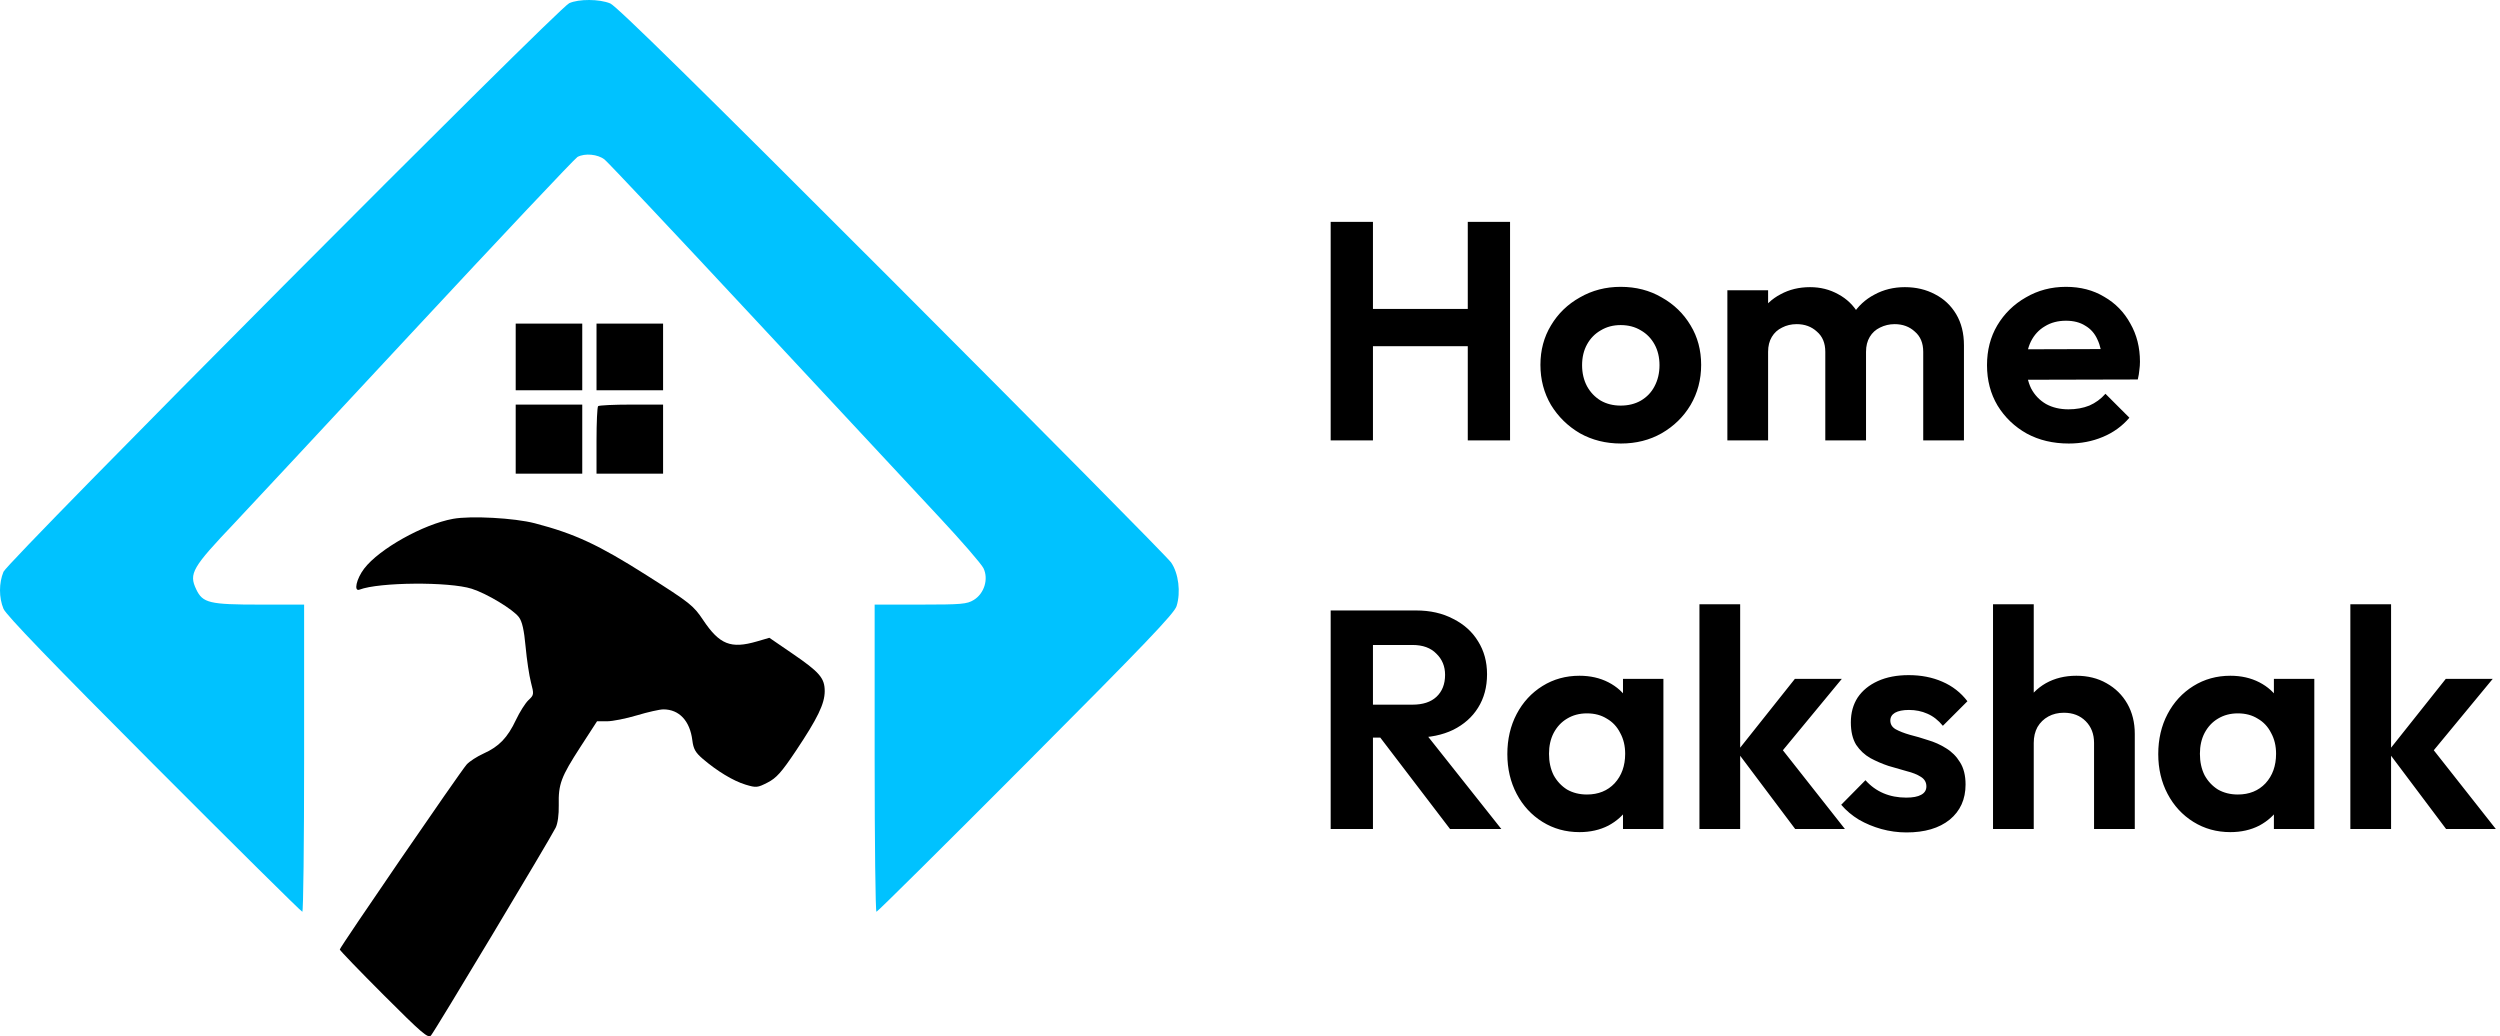 <svg width="193" height="80" viewBox="0 0 193 80" fill="none" xmlns="http://www.w3.org/2000/svg">
<path fill-rule="evenodd" clip-rule="evenodd" d="M39.812 27.557V30.131H42.381H44.95V27.557V24.984H42.381H39.812V27.557ZM46.051 27.557V30.131H48.621H51.19V27.557V24.984H48.621H46.051V27.557ZM39.812 33.899V36.565H42.381H44.95V33.899V31.234H42.381H39.812V33.899ZM46.174 31.356C46.106 31.424 46.051 32.623 46.051 34.022V36.565H48.621H51.19V33.899V31.234H48.743C47.397 31.234 46.241 31.289 46.174 31.356ZM34.974 40.054C32.671 40.474 29.269 42.38 28.113 43.898C27.51 44.69 27.289 45.699 27.757 45.519C29.262 44.94 34.681 44.898 36.42 45.452C37.591 45.825 39.612 47.043 40.063 47.649C40.31 47.98 40.458 48.633 40.576 49.922C40.667 50.917 40.854 52.159 40.99 52.683C41.231 53.606 41.225 53.649 40.797 54.051C40.554 54.28 40.119 54.968 39.83 55.58C39.181 56.954 38.524 57.636 37.334 58.172C36.83 58.399 36.242 58.78 36.028 59.018C35.536 59.565 26.231 73.132 26.231 73.301C26.231 73.37 27.758 74.954 29.624 76.821C32.567 79.766 33.05 80.18 33.269 79.944C33.534 79.66 42.438 64.817 42.898 63.895C43.058 63.573 43.151 62.889 43.136 62.155C43.1 60.537 43.308 59.98 44.811 57.659L46.091 55.683H46.865C47.29 55.683 48.328 55.476 49.171 55.224C50.014 54.971 50.934 54.764 51.214 54.764C52.434 54.764 53.262 55.649 53.449 57.154C53.532 57.82 53.688 58.097 54.252 58.581C55.369 59.538 56.62 60.292 57.559 60.575C58.382 60.823 58.475 60.814 59.26 60.411C59.94 60.063 60.335 59.62 61.438 57.972C63.118 55.461 63.665 54.331 63.668 53.364C63.67 52.349 63.28 51.895 61.154 50.442L59.395 49.238L58.43 49.519C56.417 50.106 55.548 49.759 54.281 47.865C53.53 46.742 53.277 46.542 49.902 44.4C46.208 42.056 44.37 41.202 41.288 40.397C39.719 39.987 36.346 39.804 34.974 40.054Z" fill="black"/>
<path fill-rule="evenodd" clip-rule="evenodd" d="M43.941 0.248C43.066 0.646 0.607 43.321 0.269 44.142C-0.09 45.014 -0.09 46.132 0.271 47.003C0.467 47.477 4.016 51.158 11.876 59.038C18.104 65.281 23.262 70.389 23.339 70.389C23.416 70.389 23.478 65.054 23.478 58.532V46.675H20.077C16.159 46.675 15.649 46.553 15.147 45.495C14.568 44.272 14.824 43.831 18.146 40.333C18.818 39.626 24.963 33.029 31.802 25.674C38.64 18.32 44.391 12.219 44.581 12.117C45.154 11.809 46.15 11.904 46.672 12.315C46.94 12.526 52.174 18.087 58.304 24.672C64.435 31.258 70.843 38.138 72.544 39.961C74.245 41.783 75.766 43.541 75.924 43.866C76.329 44.7 75.987 45.82 75.175 46.316C74.648 46.638 74.234 46.674 71.056 46.675L67.523 46.675V58.532C67.523 65.054 67.586 70.389 67.663 70.389C67.74 70.389 72.933 65.24 79.205 58.946C88.397 49.72 90.65 47.365 90.831 46.793C91.169 45.724 90.984 44.252 90.408 43.422C90.141 43.038 80.444 33.234 68.859 21.636C53.978 6.739 47.595 0.466 47.113 0.266C46.276 -0.081 44.683 -0.09 43.941 0.248Z" fill="#00C2FF"/>
<path d="M102.728 34V17.128H105.992V34H102.728ZM113.312 34V17.128H116.576V34H113.312ZM104.792 26.728V23.848H114.224V26.728H104.792ZM125.137 34.24C123.969 34.24 122.913 33.976 121.969 33.448C121.041 32.904 120.297 32.176 119.737 31.264C119.193 30.336 118.921 29.304 118.921 28.168C118.921 27.032 119.193 26.016 119.737 25.12C120.281 24.208 121.025 23.488 121.969 22.96C122.913 22.416 123.961 22.144 125.113 22.144C126.297 22.144 127.353 22.416 128.281 22.96C129.225 23.488 129.969 24.208 130.513 25.12C131.057 26.016 131.329 27.032 131.329 28.168C131.329 29.304 131.057 30.336 130.513 31.264C129.969 32.176 129.225 32.904 128.281 33.448C127.353 33.976 126.305 34.24 125.137 34.24ZM125.113 31.312C125.705 31.312 126.225 31.184 126.673 30.928C127.137 30.656 127.489 30.288 127.729 29.824C127.985 29.344 128.113 28.8 128.113 28.192C128.113 27.584 127.985 27.048 127.729 26.584C127.473 26.12 127.121 25.76 126.673 25.504C126.225 25.232 125.705 25.096 125.113 25.096C124.537 25.096 124.025 25.232 123.577 25.504C123.129 25.76 122.777 26.12 122.521 26.584C122.265 27.048 122.137 27.584 122.137 28.192C122.137 28.8 122.265 29.344 122.521 29.824C122.777 30.288 123.129 30.656 123.577 30.928C124.025 31.184 124.537 31.312 125.113 31.312ZM133.353 34V22.408H136.497V34H133.353ZM140.913 34V27.16C140.913 26.488 140.697 25.968 140.265 25.6C139.849 25.216 139.329 25.024 138.705 25.024C138.289 25.024 137.913 25.112 137.577 25.288C137.241 25.448 136.977 25.688 136.785 26.008C136.593 26.328 136.497 26.712 136.497 27.16L135.273 26.56C135.273 25.664 135.465 24.888 135.849 24.232C136.249 23.576 136.785 23.072 137.457 22.72C138.129 22.352 138.889 22.168 139.737 22.168C140.537 22.168 141.265 22.352 141.921 22.72C142.577 23.072 143.097 23.576 143.481 24.232C143.865 24.872 144.057 25.648 144.057 26.56V34H140.913ZM148.473 34V27.16C148.473 26.488 148.257 25.968 147.825 25.6C147.409 25.216 146.889 25.024 146.265 25.024C145.865 25.024 145.489 25.112 145.137 25.288C144.801 25.448 144.537 25.688 144.345 26.008C144.153 26.328 144.057 26.712 144.057 27.16L142.257 26.728C142.321 25.8 142.569 25 143.001 24.328C143.433 23.64 144.001 23.112 144.705 22.744C145.409 22.36 146.193 22.168 147.057 22.168C147.921 22.168 148.697 22.352 149.385 22.72C150.073 23.072 150.617 23.584 151.017 24.256C151.417 24.928 151.617 25.728 151.617 26.656V34H148.473ZM159.709 34.24C158.493 34.24 157.413 33.984 156.469 33.472C155.525 32.944 154.773 32.224 154.213 31.312C153.669 30.4 153.397 29.36 153.397 28.192C153.397 27.04 153.661 26.016 154.189 25.12C154.733 24.208 155.469 23.488 156.397 22.96C157.325 22.416 158.357 22.144 159.493 22.144C160.613 22.144 161.597 22.4 162.445 22.912C163.309 23.408 163.981 24.096 164.461 24.976C164.957 25.84 165.205 26.824 165.205 27.928C165.205 28.136 165.189 28.352 165.157 28.576C165.141 28.784 165.101 29.024 165.037 29.296L155.293 29.32V26.968L163.573 26.944L162.301 27.928C162.269 27.24 162.141 26.664 161.917 26.2C161.709 25.736 161.397 25.384 160.981 25.144C160.581 24.888 160.085 24.76 159.493 24.76C158.869 24.76 158.325 24.904 157.861 25.192C157.397 25.464 157.037 25.856 156.781 26.368C156.541 26.864 156.421 27.456 156.421 28.144C156.421 28.848 156.549 29.464 156.805 29.992C157.077 30.504 157.461 30.904 157.957 31.192C158.453 31.464 159.029 31.6 159.685 31.6C160.277 31.6 160.813 31.504 161.293 31.312C161.773 31.104 162.189 30.8 162.541 30.4L164.389 32.248C163.829 32.904 163.141 33.4 162.325 33.736C161.525 34.072 160.653 34.24 159.709 34.24ZM105.128 56.944V54.4H109.04C109.84 54.4 110.456 54.2 110.888 53.8C111.336 53.384 111.56 52.816 111.56 52.096C111.56 51.44 111.336 50.896 110.888 50.464C110.456 50.016 109.84 49.792 109.04 49.792H105.128V47.128H109.328C110.416 47.128 111.368 47.344 112.184 47.776C113.016 48.192 113.656 48.768 114.104 49.504C114.568 50.24 114.8 51.088 114.8 52.048C114.8 53.04 114.568 53.904 114.104 54.64C113.656 55.36 113.016 55.928 112.184 56.344C111.352 56.744 110.384 56.944 109.28 56.944H105.128ZM102.728 64V47.128H105.992V64H102.728ZM111.944 64L106.376 56.704L109.376 55.768L115.904 64H111.944ZM121.935 64.24C120.879 64.24 119.927 63.976 119.079 63.448C118.231 62.92 117.567 62.2 117.087 61.288C116.607 60.376 116.367 59.352 116.367 58.216C116.367 57.064 116.607 56.032 117.087 55.12C117.567 54.208 118.231 53.488 119.079 52.96C119.927 52.432 120.879 52.168 121.935 52.168C122.767 52.168 123.511 52.336 124.167 52.672C124.823 53.008 125.343 53.48 125.727 54.088C126.127 54.68 126.343 55.352 126.375 56.104V60.28C126.343 61.048 126.127 61.728 125.727 62.32C125.343 62.912 124.823 63.384 124.167 63.736C123.511 64.072 122.767 64.24 121.935 64.24ZM122.511 61.336C123.391 61.336 124.103 61.048 124.647 60.472C125.191 59.88 125.463 59.12 125.463 58.192C125.463 57.584 125.335 57.048 125.079 56.584C124.839 56.104 124.495 55.736 124.047 55.48C123.615 55.208 123.103 55.072 122.511 55.072C121.935 55.072 121.423 55.208 120.975 55.48C120.543 55.736 120.199 56.104 119.943 56.584C119.703 57.048 119.583 57.584 119.583 58.192C119.583 58.816 119.703 59.368 119.943 59.848C120.199 60.312 120.543 60.68 120.975 60.952C121.423 61.208 121.935 61.336 122.511 61.336ZM125.295 64V60.88L125.799 58.048L125.295 55.264V52.408H128.415V64H125.295ZM138.589 64L134.101 58.024L138.565 52.408H142.189L136.957 58.744L137.077 57.208L142.429 64H138.589ZM131.197 64V46.648H134.341V64H131.197ZM147.181 64.264C146.525 64.264 145.877 64.176 145.237 64C144.613 63.824 144.037 63.584 143.509 63.28C142.981 62.96 142.525 62.576 142.141 62.128L144.013 60.232C144.413 60.68 144.877 61.016 145.405 61.24C145.933 61.464 146.517 61.576 147.157 61.576C147.669 61.576 148.053 61.504 148.309 61.36C148.581 61.216 148.717 61 148.717 60.712C148.717 60.392 148.573 60.144 148.285 59.968C148.013 59.792 147.653 59.648 147.205 59.536C146.757 59.408 146.285 59.272 145.789 59.128C145.309 58.968 144.845 58.768 144.397 58.528C143.949 58.272 143.581 57.928 143.293 57.496C143.021 57.048 142.885 56.472 142.885 55.768C142.885 55.032 143.061 54.392 143.413 53.848C143.781 53.304 144.301 52.88 144.973 52.576C145.645 52.272 146.437 52.12 147.349 52.12C148.309 52.12 149.173 52.288 149.941 52.624C150.725 52.96 151.373 53.464 151.885 54.136L149.989 56.032C149.637 55.6 149.237 55.288 148.789 55.096C148.357 54.904 147.885 54.808 147.373 54.808C146.909 54.808 146.549 54.88 146.293 55.024C146.053 55.168 145.933 55.368 145.933 55.624C145.933 55.912 146.069 56.136 146.341 56.296C146.629 56.456 146.997 56.6 147.445 56.728C147.893 56.84 148.357 56.976 148.837 57.136C149.333 57.28 149.797 57.488 150.229 57.76C150.677 58.032 151.037 58.392 151.309 58.84C151.597 59.288 151.741 59.864 151.741 60.568C151.741 61.704 151.333 62.608 150.517 63.28C149.701 63.936 148.589 64.264 147.181 64.264ZM161.661 64V57.352C161.661 56.664 161.445 56.104 161.013 55.672C160.581 55.24 160.021 55.024 159.333 55.024C158.885 55.024 158.485 55.12 158.133 55.312C157.781 55.504 157.501 55.776 157.293 56.128C157.101 56.48 157.005 56.888 157.005 57.352L155.781 56.728C155.781 55.816 155.973 55.024 156.357 54.352C156.741 53.664 157.269 53.128 157.941 52.744C158.629 52.36 159.413 52.168 160.293 52.168C161.173 52.168 161.949 52.36 162.621 52.744C163.309 53.128 163.845 53.656 164.229 54.328C164.613 55 164.805 55.776 164.805 56.656V64H161.661ZM153.861 64V46.648H157.005V64H153.861ZM172.185 64.24C171.129 64.24 170.177 63.976 169.329 63.448C168.481 62.92 167.817 62.2 167.337 61.288C166.857 60.376 166.617 59.352 166.617 58.216C166.617 57.064 166.857 56.032 167.337 55.12C167.817 54.208 168.481 53.488 169.329 52.96C170.177 52.432 171.129 52.168 172.185 52.168C173.017 52.168 173.761 52.336 174.417 52.672C175.073 53.008 175.593 53.48 175.977 54.088C176.377 54.68 176.593 55.352 176.625 56.104V60.28C176.593 61.048 176.377 61.728 175.977 62.32C175.593 62.912 175.073 63.384 174.417 63.736C173.761 64.072 173.017 64.24 172.185 64.24ZM172.761 61.336C173.641 61.336 174.353 61.048 174.897 60.472C175.441 59.88 175.713 59.12 175.713 58.192C175.713 57.584 175.585 57.048 175.329 56.584C175.089 56.104 174.745 55.736 174.297 55.48C173.865 55.208 173.353 55.072 172.761 55.072C172.185 55.072 171.673 55.208 171.225 55.48C170.793 55.736 170.449 56.104 170.193 56.584C169.953 57.048 169.833 57.584 169.833 58.192C169.833 58.816 169.953 59.368 170.193 59.848C170.449 60.312 170.793 60.68 171.225 60.952C171.673 61.208 172.185 61.336 172.761 61.336ZM175.545 64V60.88L176.049 58.048L175.545 55.264V52.408H178.665V64H175.545ZM188.839 64L184.351 58.024L188.815 52.408H192.439L187.207 58.744L187.327 57.208L192.679 64H188.839ZM181.447 64V46.648H184.591V64H181.447Z" fill="black"/>
</svg>

